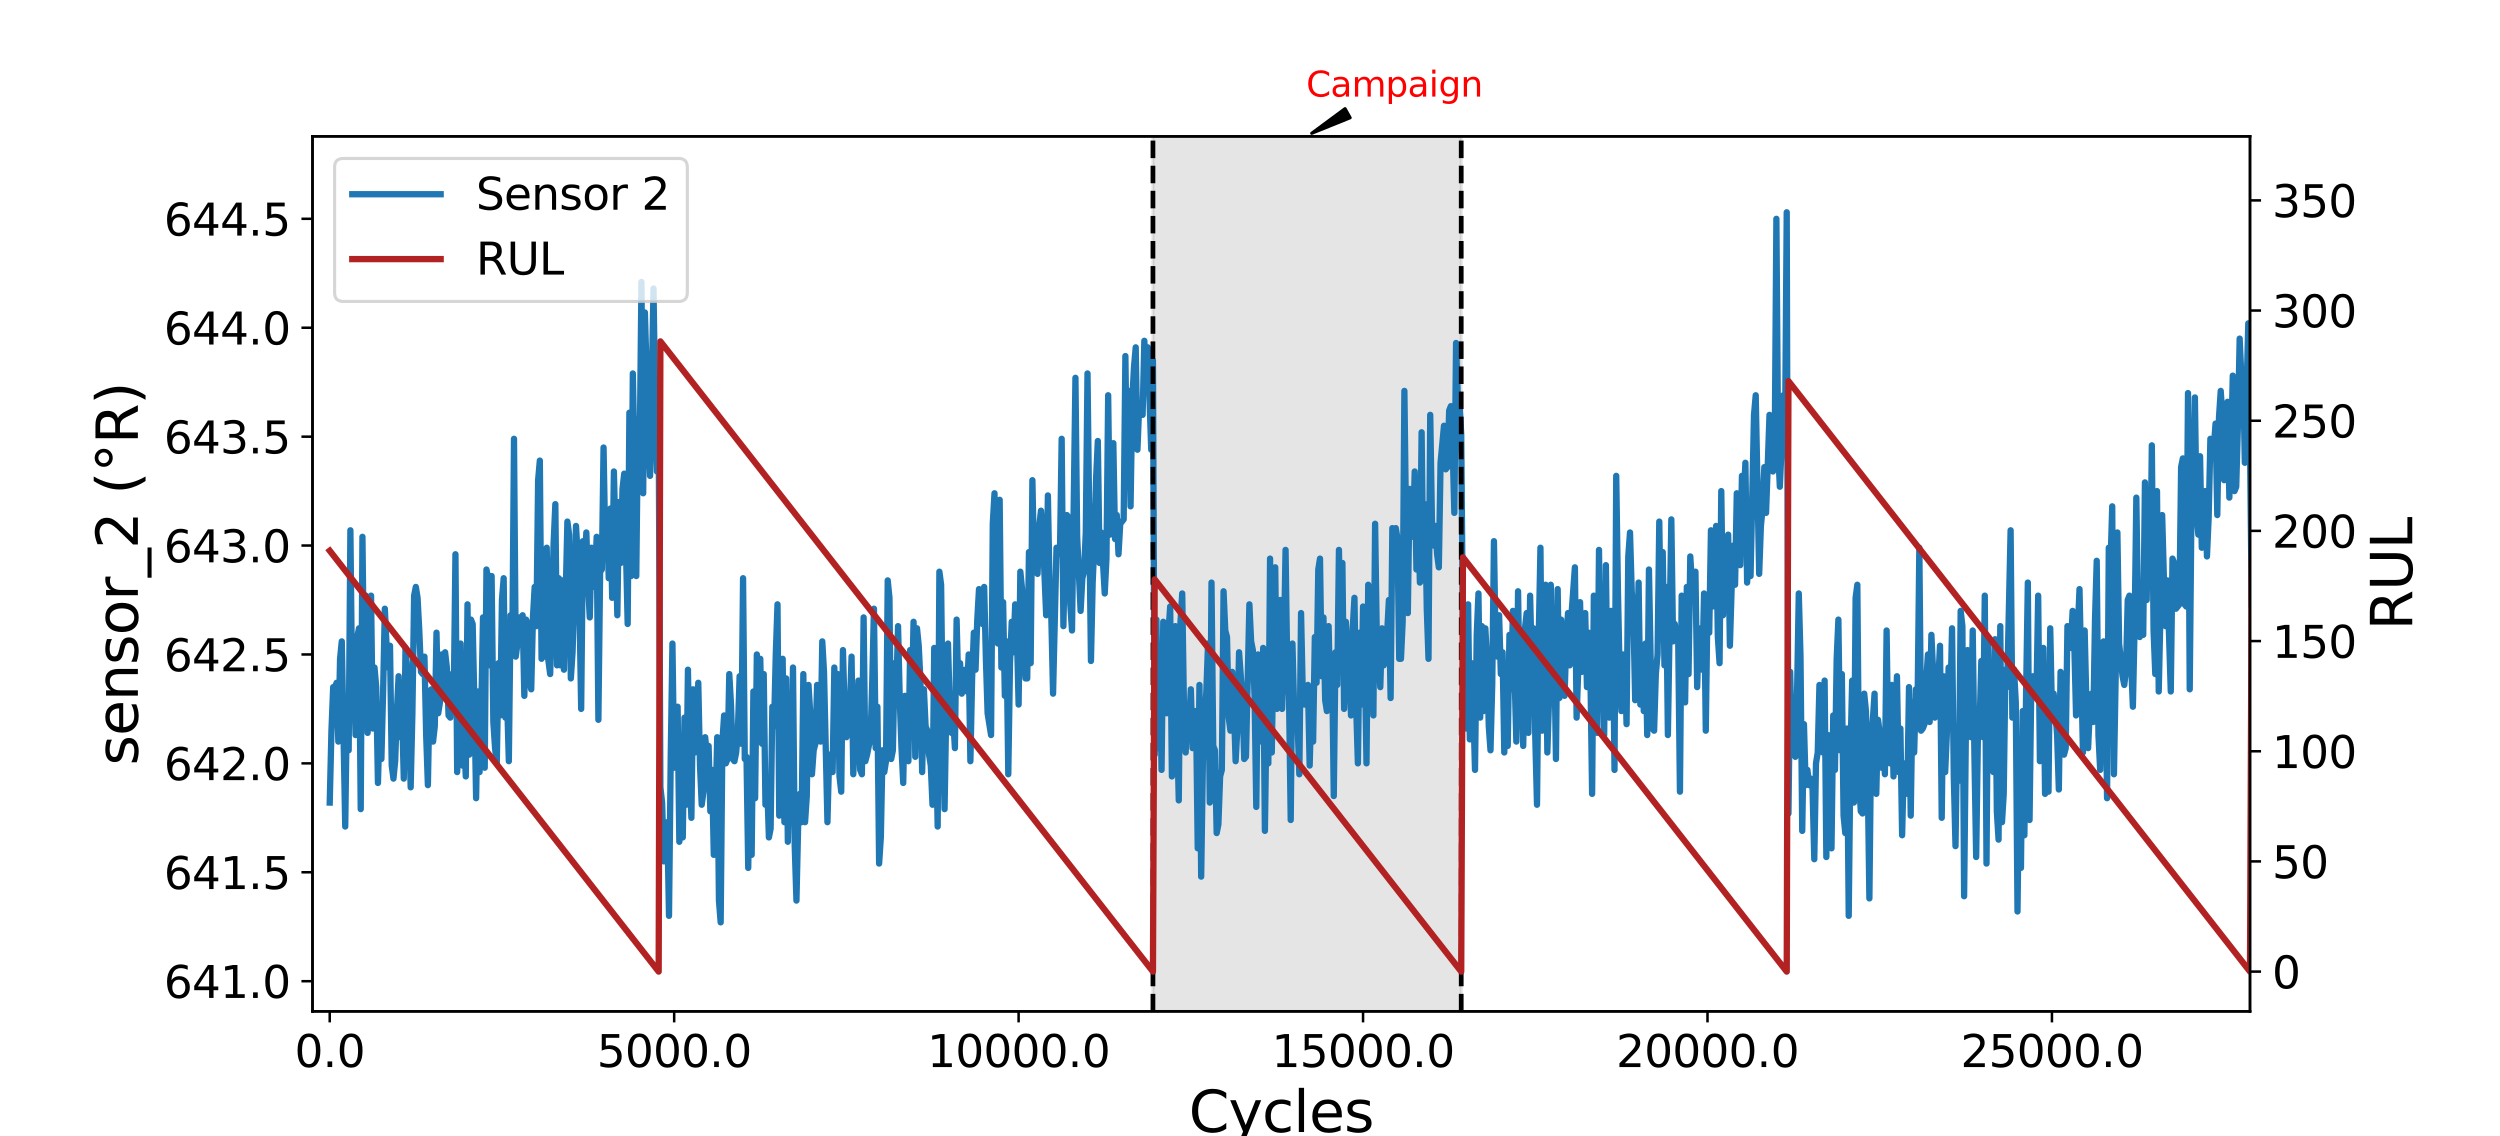 <?xml version="1.0" encoding="utf-8" standalone="no"?>
<!DOCTYPE svg PUBLIC "-//W3C//DTD SVG 1.1//EN"
  "http://www.w3.org/Graphics/SVG/1.1/DTD/svg11.dtd">
<svg xmlns:xlink="http://www.w3.org/1999/xlink" width="792pt" height="360pt" viewBox="0 0 792 360" xmlns="http://www.w3.org/2000/svg" version="1.1">
 <defs>
  <style type="text/css">*{stroke-linejoin: round; stroke-linecap: butt}</style>
 </defs>
 <g id="figure_1">
  <g id="patch_1">
   <path d="M 0 360 
L 792 360 
L 792 0 
L 0 0 
z
" style="fill: #ffffff"/>
  </g>
  <g id="axes_1">
   <g id="patch_2">
    <path d="M 99 320.4 
L 712.8 320.4 
L 712.8 43.2 
L 99 43.2 
z
" style="fill: #ffffff"/>
   </g>
   <g id="PolyCollection_1">
    <defs>
     <path id="mb3ab08ba6e" d="M 365.253 -316.8 
L 365.253 -39.6 
L 462.915 -39.6 
L 462.915 -316.8 
L 462.915 -316.8 
L 365.253 -316.8 
z
" style="stroke: #808080; stroke-opacity: 0.2"/>
    </defs>
    <g clip-path="url(#p26be60be98)">
     <use xlink:href="#mb3ab08ba6e" x="0" y="360" style="fill: #808080; fill-opacity: 0.2; stroke: #808080; stroke-opacity: 0.2"/>
    </g>
   </g>
   <g id="matplotlib.axis_1">
    <g id="xtick_1">
     <g id="line2d_1">
      <defs>
       <path id="m8f03397fd1" d="M 0 0 
L 0 3.5 
" style="stroke: #000000; stroke-width: 0.8"/>
      </defs>
      <g>
       <use xlink:href="#m8f03397fd1" x="104.456" y="320.4" style="stroke: #000000; stroke-width: 0.8"/>
      </g>
     </g>
     <g id="text_1">
      <!-- 0.0 -->
      <g transform="translate(93.324 338.038)scale(0.14 -0.14)">
       <defs>
        <path id="DejaVuSans-30" d="M 2034 4250 
Q 1547 4250 1301 3770 
Q 1056 3291 1056 2328 
Q 1056 1369 1301 889 
Q 1547 409 2034 409 
Q 2525 409 2770 889 
Q 3016 1369 3016 2328 
Q 3016 3291 2770 3770 
Q 2525 4250 2034 4250 
z
M 2034 4750 
Q 2819 4750 3233 4129 
Q 3647 3509 3647 2328 
Q 3647 1150 3233 529 
Q 2819 -91 2034 -91 
Q 1250 -91 836 529 
Q 422 1150 422 2328 
Q 422 3509 836 4129 
Q 1250 4750 2034 4750 
z
" transform="scale(0.016)"/>
        <path id="DejaVuSans-2e" d="M 684 794 
L 1344 794 
L 1344 0 
L 684 0 
L 684 794 
z
" transform="scale(0.016)"/>
       </defs>
       <use xlink:href="#DejaVuSans-30"/>
       <use xlink:href="#DejaVuSans-2e" x="63.623"/>
       <use xlink:href="#DejaVuSans-30" x="95.41"/>
      </g>
     </g>
    </g>
    <g id="xtick_2">
     <g id="line2d_2">
      <g>
       <use xlink:href="#m8f03397fd1" x="213.576" y="320.4" style="stroke: #000000; stroke-width: 0.8"/>
      </g>
     </g>
     <g id="text_2">
      <!-- 5000.0 -->
      <g transform="translate(189.083 338.038)scale(0.14 -0.14)">
       <defs>
        <path id="DejaVuSans-35" d="M 691 4666 
L 3169 4666 
L 3169 4134 
L 1269 4134 
L 1269 2991 
Q 1406 3038 1543 3061 
Q 1681 3084 1819 3084 
Q 2600 3084 3056 2656 
Q 3513 2228 3513 1497 
Q 3513 744 3044 326 
Q 2575 -91 1722 -91 
Q 1428 -91 1123 -41 
Q 819 9 494 109 
L 494 744 
Q 775 591 1075 516 
Q 1375 441 1709 441 
Q 2250 441 2565 725 
Q 2881 1009 2881 1497 
Q 2881 1984 2565 2268 
Q 2250 2553 1709 2553 
Q 1456 2553 1204 2497 
Q 953 2441 691 2322 
L 691 4666 
z
" transform="scale(0.016)"/>
       </defs>
       <use xlink:href="#DejaVuSans-35"/>
       <use xlink:href="#DejaVuSans-30" x="63.623"/>
       <use xlink:href="#DejaVuSans-30" x="127.246"/>
       <use xlink:href="#DejaVuSans-30" x="190.869"/>
       <use xlink:href="#DejaVuSans-2e" x="254.492"/>
       <use xlink:href="#DejaVuSans-30" x="286.279"/>
      </g>
     </g>
    </g>
    <g id="xtick_3">
     <g id="line2d_3">
      <g>
       <use xlink:href="#m8f03397fd1" x="322.696" y="320.4" style="stroke: #000000; stroke-width: 0.8"/>
      </g>
     </g>
     <g id="text_3">
      <!-- 10000.0 -->
      <g transform="translate(293.749 338.038)scale(0.14 -0.14)">
       <defs>
        <path id="DejaVuSans-31" d="M 794 531 
L 1825 531 
L 1825 4091 
L 703 3866 
L 703 4441 
L 1819 4666 
L 2450 4666 
L 2450 531 
L 3481 531 
L 3481 0 
L 794 0 
L 794 531 
z
" transform="scale(0.016)"/>
       </defs>
       <use xlink:href="#DejaVuSans-31"/>
       <use xlink:href="#DejaVuSans-30" x="63.623"/>
       <use xlink:href="#DejaVuSans-30" x="127.246"/>
       <use xlink:href="#DejaVuSans-30" x="190.869"/>
       <use xlink:href="#DejaVuSans-30" x="254.492"/>
       <use xlink:href="#DejaVuSans-2e" x="318.115"/>
       <use xlink:href="#DejaVuSans-30" x="349.902"/>
      </g>
     </g>
    </g>
    <g id="xtick_4">
     <g id="line2d_4">
      <g>
       <use xlink:href="#m8f03397fd1" x="431.816" y="320.4" style="stroke: #000000; stroke-width: 0.8"/>
      </g>
     </g>
     <g id="text_4">
      <!-- 15000.0 -->
      <g transform="translate(402.869 338.038)scale(0.14 -0.14)">
       <use xlink:href="#DejaVuSans-31"/>
       <use xlink:href="#DejaVuSans-35" x="63.623"/>
       <use xlink:href="#DejaVuSans-30" x="127.246"/>
       <use xlink:href="#DejaVuSans-30" x="190.869"/>
       <use xlink:href="#DejaVuSans-30" x="254.492"/>
       <use xlink:href="#DejaVuSans-2e" x="318.115"/>
       <use xlink:href="#DejaVuSans-30" x="349.902"/>
      </g>
     </g>
    </g>
    <g id="xtick_5">
     <g id="line2d_5">
      <g>
       <use xlink:href="#m8f03397fd1" x="540.936" y="320.4" style="stroke: #000000; stroke-width: 0.8"/>
      </g>
     </g>
     <g id="text_5">
      <!-- 20000.0 -->
      <g transform="translate(511.989 338.038)scale(0.14 -0.14)">
       <defs>
        <path id="DejaVuSans-32" d="M 1228 531 
L 3431 531 
L 3431 0 
L 469 0 
L 469 531 
Q 828 903 1448 1529 
Q 2069 2156 2228 2338 
Q 2531 2678 2651 2914 
Q 2772 3150 2772 3378 
Q 2772 3750 2511 3984 
Q 2250 4219 1831 4219 
Q 1534 4219 1204 4116 
Q 875 4013 500 3803 
L 500 4441 
Q 881 4594 1212 4672 
Q 1544 4750 1819 4750 
Q 2544 4750 2975 4387 
Q 3406 4025 3406 3419 
Q 3406 3131 3298 2873 
Q 3191 2616 2906 2266 
Q 2828 2175 2409 1742 
Q 1991 1309 1228 531 
z
" transform="scale(0.016)"/>
       </defs>
       <use xlink:href="#DejaVuSans-32"/>
       <use xlink:href="#DejaVuSans-30" x="63.623"/>
       <use xlink:href="#DejaVuSans-30" x="127.246"/>
       <use xlink:href="#DejaVuSans-30" x="190.869"/>
       <use xlink:href="#DejaVuSans-30" x="254.492"/>
       <use xlink:href="#DejaVuSans-2e" x="318.115"/>
       <use xlink:href="#DejaVuSans-30" x="349.902"/>
      </g>
     </g>
    </g>
    <g id="xtick_6">
     <g id="line2d_6">
      <g>
       <use xlink:href="#m8f03397fd1" x="650.056" y="320.4" style="stroke: #000000; stroke-width: 0.8"/>
      </g>
     </g>
     <g id="text_6">
      <!-- 25000.0 -->
      <g transform="translate(621.109 338.038)scale(0.14 -0.14)">
       <use xlink:href="#DejaVuSans-32"/>
       <use xlink:href="#DejaVuSans-35" x="63.623"/>
       <use xlink:href="#DejaVuSans-30" x="127.246"/>
       <use xlink:href="#DejaVuSans-30" x="190.869"/>
       <use xlink:href="#DejaVuSans-30" x="254.492"/>
       <use xlink:href="#DejaVuSans-2e" x="318.115"/>
       <use xlink:href="#DejaVuSans-30" x="349.902"/>
      </g>
     </g>
    </g>
    <g id="text_7">
     <!-- Cycles -->
     <g transform="translate(376.613 358.627)scale(0.18 -0.18)">
      <defs>
       <path id="DejaVuSans-43" d="M 4122 4306 
L 4122 3641 
Q 3803 3938 3442 4084 
Q 3081 4231 2675 4231 
Q 1875 4231 1450 3742 
Q 1025 3253 1025 2328 
Q 1025 1406 1450 917 
Q 1875 428 2675 428 
Q 3081 428 3442 575 
Q 3803 722 4122 1019 
L 4122 359 
Q 3791 134 3420 21 
Q 3050 -91 2638 -91 
Q 1578 -91 968 557 
Q 359 1206 359 2328 
Q 359 3453 968 4101 
Q 1578 4750 2638 4750 
Q 3056 4750 3426 4639 
Q 3797 4528 4122 4306 
z
" transform="scale(0.016)"/>
       <path id="DejaVuSans-79" d="M 2059 -325 
Q 1816 -950 1584 -1140 
Q 1353 -1331 966 -1331 
L 506 -1331 
L 506 -850 
L 844 -850 
Q 1081 -850 1212 -737 
Q 1344 -625 1503 -206 
L 1606 56 
L 191 3500 
L 800 3500 
L 1894 763 
L 2988 3500 
L 3597 3500 
L 2059 -325 
z
" transform="scale(0.016)"/>
       <path id="DejaVuSans-63" d="M 3122 3366 
L 3122 2828 
Q 2878 2963 2633 3030 
Q 2388 3097 2138 3097 
Q 1578 3097 1268 2742 
Q 959 2388 959 1747 
Q 959 1106 1268 751 
Q 1578 397 2138 397 
Q 2388 397 2633 464 
Q 2878 531 3122 666 
L 3122 134 
Q 2881 22 2623 -34 
Q 2366 -91 2075 -91 
Q 1284 -91 818 406 
Q 353 903 353 1747 
Q 353 2603 823 3093 
Q 1294 3584 2113 3584 
Q 2378 3584 2631 3529 
Q 2884 3475 3122 3366 
z
" transform="scale(0.016)"/>
       <path id="DejaVuSans-6c" d="M 603 4863 
L 1178 4863 
L 1178 0 
L 603 0 
L 603 4863 
z
" transform="scale(0.016)"/>
       <path id="DejaVuSans-65" d="M 3597 1894 
L 3597 1613 
L 953 1613 
Q 991 1019 1311 708 
Q 1631 397 2203 397 
Q 2534 397 2845 478 
Q 3156 559 3463 722 
L 3463 178 
Q 3153 47 2828 -22 
Q 2503 -91 2169 -91 
Q 1331 -91 842 396 
Q 353 884 353 1716 
Q 353 2575 817 3079 
Q 1281 3584 2069 3584 
Q 2775 3584 3186 3129 
Q 3597 2675 3597 1894 
z
M 3022 2063 
Q 3016 2534 2758 2815 
Q 2500 3097 2075 3097 
Q 1594 3097 1305 2825 
Q 1016 2553 972 2059 
L 3022 2063 
z
" transform="scale(0.016)"/>
       <path id="DejaVuSans-73" d="M 2834 3397 
L 2834 2853 
Q 2591 2978 2328 3040 
Q 2066 3103 1784 3103 
Q 1356 3103 1142 2972 
Q 928 2841 928 2578 
Q 928 2378 1081 2264 
Q 1234 2150 1697 2047 
L 1894 2003 
Q 2506 1872 2764 1633 
Q 3022 1394 3022 966 
Q 3022 478 2636 193 
Q 2250 -91 1575 -91 
Q 1294 -91 989 -36 
Q 684 19 347 128 
L 347 722 
Q 666 556 975 473 
Q 1284 391 1588 391 
Q 1994 391 2212 530 
Q 2431 669 2431 922 
Q 2431 1156 2273 1281 
Q 2116 1406 1581 1522 
L 1381 1569 
Q 847 1681 609 1914 
Q 372 2147 372 2553 
Q 372 3047 722 3315 
Q 1072 3584 1716 3584 
Q 2034 3584 2315 3537 
Q 2597 3491 2834 3397 
z
" transform="scale(0.016)"/>
      </defs>
      <use xlink:href="#DejaVuSans-43"/>
      <use xlink:href="#DejaVuSans-79" x="69.824"/>
      <use xlink:href="#DejaVuSans-63" x="129.004"/>
      <use xlink:href="#DejaVuSans-6c" x="183.984"/>
      <use xlink:href="#DejaVuSans-65" x="211.768"/>
      <use xlink:href="#DejaVuSans-73" x="273.291"/>
     </g>
    </g>
   </g>
   <g id="matplotlib.axis_2">
    <g id="ytick_1">
     <g id="line2d_7">
      <defs>
       <path id="m7acabee835" d="M 0 0 
L -3.5 0 
" style="stroke: #000000; stroke-width: 0.8"/>
      </defs>
      <g>
       <use xlink:href="#m7acabee835" x="99" y="310.836" style="stroke: #000000; stroke-width: 0.8"/>
      </g>
     </g>
     <g id="text_8">
      <!-- 641.0 -->
      <g transform="translate(51.921 316.155)scale(0.14 -0.14)">
       <defs>
        <path id="DejaVuSans-36" d="M 2113 2584 
Q 1688 2584 1439 2293 
Q 1191 2003 1191 1497 
Q 1191 994 1439 701 
Q 1688 409 2113 409 
Q 2538 409 2786 701 
Q 3034 994 3034 1497 
Q 3034 2003 2786 2293 
Q 2538 2584 2113 2584 
z
M 3366 4563 
L 3366 3988 
Q 3128 4100 2886 4159 
Q 2644 4219 2406 4219 
Q 1781 4219 1451 3797 
Q 1122 3375 1075 2522 
Q 1259 2794 1537 2939 
Q 1816 3084 2150 3084 
Q 2853 3084 3261 2657 
Q 3669 2231 3669 1497 
Q 3669 778 3244 343 
Q 2819 -91 2113 -91 
Q 1303 -91 875 529 
Q 447 1150 447 2328 
Q 447 3434 972 4092 
Q 1497 4750 2381 4750 
Q 2619 4750 2861 4703 
Q 3103 4656 3366 4563 
z
" transform="scale(0.016)"/>
        <path id="DejaVuSans-34" d="M 2419 4116 
L 825 1625 
L 2419 1625 
L 2419 4116 
z
M 2253 4666 
L 3047 4666 
L 3047 1625 
L 3713 1625 
L 3713 1100 
L 3047 1100 
L 3047 0 
L 2419 0 
L 2419 1100 
L 313 1100 
L 313 1709 
L 2253 4666 
z
" transform="scale(0.016)"/>
       </defs>
       <use xlink:href="#DejaVuSans-36"/>
       <use xlink:href="#DejaVuSans-34" x="63.623"/>
       <use xlink:href="#DejaVuSans-31" x="127.246"/>
       <use xlink:href="#DejaVuSans-2e" x="190.869"/>
       <use xlink:href="#DejaVuSans-30" x="222.656"/>
      </g>
     </g>
    </g>
    <g id="ytick_2">
     <g id="line2d_8">
      <g>
       <use xlink:href="#m7acabee835" x="99" y="276.335" style="stroke: #000000; stroke-width: 0.8"/>
      </g>
     </g>
     <g id="text_9">
      <!-- 641.5 -->
      <g transform="translate(51.921 281.653)scale(0.14 -0.14)">
       <use xlink:href="#DejaVuSans-36"/>
       <use xlink:href="#DejaVuSans-34" x="63.623"/>
       <use xlink:href="#DejaVuSans-31" x="127.246"/>
       <use xlink:href="#DejaVuSans-2e" x="190.869"/>
       <use xlink:href="#DejaVuSans-35" x="222.656"/>
      </g>
     </g>
    </g>
    <g id="ytick_3">
     <g id="line2d_9">
      <g>
       <use xlink:href="#m7acabee835" x="99" y="241.833" style="stroke: #000000; stroke-width: 0.8"/>
      </g>
     </g>
     <g id="text_10">
      <!-- 642.0 -->
      <g transform="translate(51.921 247.152)scale(0.14 -0.14)">
       <use xlink:href="#DejaVuSans-36"/>
       <use xlink:href="#DejaVuSans-34" x="63.623"/>
       <use xlink:href="#DejaVuSans-32" x="127.246"/>
       <use xlink:href="#DejaVuSans-2e" x="190.869"/>
       <use xlink:href="#DejaVuSans-30" x="222.656"/>
      </g>
     </g>
    </g>
    <g id="ytick_4">
     <g id="line2d_10">
      <g>
       <use xlink:href="#m7acabee835" x="99" y="207.331" style="stroke: #000000; stroke-width: 0.8"/>
      </g>
     </g>
     <g id="text_11">
      <!-- 642.5 -->
      <g transform="translate(51.921 212.65)scale(0.14 -0.14)">
       <use xlink:href="#DejaVuSans-36"/>
       <use xlink:href="#DejaVuSans-34" x="63.623"/>
       <use xlink:href="#DejaVuSans-32" x="127.246"/>
       <use xlink:href="#DejaVuSans-2e" x="190.869"/>
       <use xlink:href="#DejaVuSans-35" x="222.656"/>
      </g>
     </g>
    </g>
    <g id="ytick_5">
     <g id="line2d_11">
      <g>
       <use xlink:href="#m7acabee835" x="99" y="172.83" style="stroke: #000000; stroke-width: 0.8"/>
      </g>
     </g>
     <g id="text_12">
      <!-- 643.0 -->
      <g transform="translate(51.921 178.148)scale(0.14 -0.14)">
       <defs>
        <path id="DejaVuSans-33" d="M 2597 2516 
Q 3050 2419 3304 2112 
Q 3559 1806 3559 1356 
Q 3559 666 3084 287 
Q 2609 -91 1734 -91 
Q 1441 -91 1130 -33 
Q 819 25 488 141 
L 488 750 
Q 750 597 1062 519 
Q 1375 441 1716 441 
Q 2309 441 2620 675 
Q 2931 909 2931 1356 
Q 2931 1769 2642 2001 
Q 2353 2234 1838 2234 
L 1294 2234 
L 1294 2753 
L 1863 2753 
Q 2328 2753 2575 2939 
Q 2822 3125 2822 3475 
Q 2822 3834 2567 4026 
Q 2313 4219 1838 4219 
Q 1578 4219 1281 4162 
Q 984 4106 628 3988 
L 628 4550 
Q 988 4650 1302 4700 
Q 1616 4750 1894 4750 
Q 2613 4750 3031 4423 
Q 3450 4097 3450 3541 
Q 3450 3153 3228 2886 
Q 3006 2619 2597 2516 
z
" transform="scale(0.016)"/>
       </defs>
       <use xlink:href="#DejaVuSans-36"/>
       <use xlink:href="#DejaVuSans-34" x="63.623"/>
       <use xlink:href="#DejaVuSans-33" x="127.246"/>
       <use xlink:href="#DejaVuSans-2e" x="190.869"/>
       <use xlink:href="#DejaVuSans-30" x="222.656"/>
      </g>
     </g>
    </g>
    <g id="ytick_6">
     <g id="line2d_12">
      <g>
       <use xlink:href="#m7acabee835" x="99" y="138.328" style="stroke: #000000; stroke-width: 0.8"/>
      </g>
     </g>
     <g id="text_13">
      <!-- 643.5 -->
      <g transform="translate(51.921 143.647)scale(0.14 -0.14)">
       <use xlink:href="#DejaVuSans-36"/>
       <use xlink:href="#DejaVuSans-34" x="63.623"/>
       <use xlink:href="#DejaVuSans-33" x="127.246"/>
       <use xlink:href="#DejaVuSans-2e" x="190.869"/>
       <use xlink:href="#DejaVuSans-35" x="222.656"/>
      </g>
     </g>
    </g>
    <g id="ytick_7">
     <g id="line2d_13">
      <g>
       <use xlink:href="#m7acabee835" x="99" y="103.826" style="stroke: #000000; stroke-width: 0.8"/>
      </g>
     </g>
     <g id="text_14">
      <!-- 644.0 -->
      <g transform="translate(51.921 109.145)scale(0.14 -0.14)">
       <use xlink:href="#DejaVuSans-36"/>
       <use xlink:href="#DejaVuSans-34" x="63.623"/>
       <use xlink:href="#DejaVuSans-34" x="127.246"/>
       <use xlink:href="#DejaVuSans-2e" x="190.869"/>
       <use xlink:href="#DejaVuSans-30" x="222.656"/>
      </g>
     </g>
    </g>
    <g id="ytick_8">
     <g id="line2d_14">
      <g>
       <use xlink:href="#m7acabee835" x="99" y="69.325" style="stroke: #000000; stroke-width: 0.8"/>
      </g>
     </g>
     <g id="text_15">
      <!-- 644.5 -->
      <g transform="translate(51.921 74.644)scale(0.14 -0.14)">
       <use xlink:href="#DejaVuSans-36"/>
       <use xlink:href="#DejaVuSans-34" x="63.623"/>
       <use xlink:href="#DejaVuSans-34" x="127.246"/>
       <use xlink:href="#DejaVuSans-2e" x="190.869"/>
       <use xlink:href="#DejaVuSans-35" x="222.656"/>
      </g>
     </g>
    </g>
    <g id="text_16">
     <!-- sensor_2 (°R) -->
     <g transform="translate(43.677 242.488)rotate(-90)scale(0.18 -0.18)">
      <defs>
       <path id="DejaVuSans-6e" d="M 3513 2113 
L 3513 0 
L 2938 0 
L 2938 2094 
Q 2938 2591 2744 2837 
Q 2550 3084 2163 3084 
Q 1697 3084 1428 2787 
Q 1159 2491 1159 1978 
L 1159 0 
L 581 0 
L 581 3500 
L 1159 3500 
L 1159 2956 
Q 1366 3272 1645 3428 
Q 1925 3584 2291 3584 
Q 2894 3584 3203 3211 
Q 3513 2838 3513 2113 
z
" transform="scale(0.016)"/>
       <path id="DejaVuSans-6f" d="M 1959 3097 
Q 1497 3097 1228 2736 
Q 959 2375 959 1747 
Q 959 1119 1226 758 
Q 1494 397 1959 397 
Q 2419 397 2687 759 
Q 2956 1122 2956 1747 
Q 2956 2369 2687 2733 
Q 2419 3097 1959 3097 
z
M 1959 3584 
Q 2709 3584 3137 3096 
Q 3566 2609 3566 1747 
Q 3566 888 3137 398 
Q 2709 -91 1959 -91 
Q 1206 -91 779 398 
Q 353 888 353 1747 
Q 353 2609 779 3096 
Q 1206 3584 1959 3584 
z
" transform="scale(0.016)"/>
       <path id="DejaVuSans-72" d="M 2631 2963 
Q 2534 3019 2420 3045 
Q 2306 3072 2169 3072 
Q 1681 3072 1420 2755 
Q 1159 2438 1159 1844 
L 1159 0 
L 581 0 
L 581 3500 
L 1159 3500 
L 1159 2956 
Q 1341 3275 1631 3429 
Q 1922 3584 2338 3584 
Q 2397 3584 2469 3576 
Q 2541 3569 2628 3553 
L 2631 2963 
z
" transform="scale(0.016)"/>
       <path id="DejaVuSans-5f" d="M 3263 -1063 
L 3263 -1509 
L -63 -1509 
L -63 -1063 
L 3263 -1063 
z
" transform="scale(0.016)"/>
       <path id="DejaVuSans-20" transform="scale(0.016)"/>
       <path id="DejaVuSans-28" d="M 1984 4856 
Q 1566 4138 1362 3434 
Q 1159 2731 1159 2009 
Q 1159 1288 1364 580 
Q 1569 -128 1984 -844 
L 1484 -844 
Q 1016 -109 783 600 
Q 550 1309 550 2009 
Q 550 2706 781 3412 
Q 1013 4119 1484 4856 
L 1984 4856 
z
" transform="scale(0.016)"/>
       <path id="DejaVuSans-b0" d="M 1600 4347 
Q 1350 4347 1178 4173 
Q 1006 4000 1006 3750 
Q 1006 3503 1178 3333 
Q 1350 3163 1600 3163 
Q 1850 3163 2022 3333 
Q 2194 3503 2194 3750 
Q 2194 3997 2020 4172 
Q 1847 4347 1600 4347 
z
M 1600 4750 
Q 1800 4750 1984 4673 
Q 2169 4597 2303 4453 
Q 2447 4313 2519 4134 
Q 2591 3956 2591 3750 
Q 2591 3338 2302 3052 
Q 2013 2766 1594 2766 
Q 1172 2766 890 3047 
Q 609 3328 609 3750 
Q 609 4169 896 4459 
Q 1184 4750 1600 4750 
z
" transform="scale(0.016)"/>
       <path id="DejaVuSans-52" d="M 2841 2188 
Q 3044 2119 3236 1894 
Q 3428 1669 3622 1275 
L 4263 0 
L 3584 0 
L 2988 1197 
Q 2756 1666 2539 1819 
Q 2322 1972 1947 1972 
L 1259 1972 
L 1259 0 
L 628 0 
L 628 4666 
L 2053 4666 
Q 2853 4666 3247 4331 
Q 3641 3997 3641 3322 
Q 3641 2881 3436 2590 
Q 3231 2300 2841 2188 
z
M 1259 4147 
L 1259 2491 
L 2053 2491 
Q 2509 2491 2742 2702 
Q 2975 2913 2975 3322 
Q 2975 3731 2742 3939 
Q 2509 4147 2053 4147 
L 1259 4147 
z
" transform="scale(0.016)"/>
       <path id="DejaVuSans-29" d="M 513 4856 
L 1013 4856 
Q 1481 4119 1714 3412 
Q 1947 2706 1947 2009 
Q 1947 1309 1714 600 
Q 1481 -109 1013 -844 
L 513 -844 
Q 928 -128 1133 580 
Q 1338 1288 1338 2009 
Q 1338 2731 1133 3434 
Q 928 4138 513 4856 
z
" transform="scale(0.016)"/>
      </defs>
      <use xlink:href="#DejaVuSans-73"/>
      <use xlink:href="#DejaVuSans-65" x="52.1"/>
      <use xlink:href="#DejaVuSans-6e" x="113.623"/>
      <use xlink:href="#DejaVuSans-73" x="177.002"/>
      <use xlink:href="#DejaVuSans-6f" x="229.102"/>
      <use xlink:href="#DejaVuSans-72" x="290.283"/>
      <use xlink:href="#DejaVuSans-5f" x="331.396"/>
      <use xlink:href="#DejaVuSans-32" x="381.396"/>
      <use xlink:href="#DejaVuSans-20" x="445.02"/>
      <use xlink:href="#DejaVuSans-28" x="476.807"/>
      <use xlink:href="#DejaVuSans-b0" x="515.82"/>
      <use xlink:href="#DejaVuSans-52" x="565.82"/>
      <use xlink:href="#DejaVuSans-29" x="635.303"/>
     </g>
    </g>
   </g>
   <g id="line2d_15">
    <path d="M 104.456 254.253 
L 105.002 231.482 
L 105.547 217.682 
L 106.093 217.682 
L 106.638 216.302 
L 107.184 234.933 
L 107.73 208.711 
L 108.275 203.191 
L 109.366 261.844 
L 109.912 222.512 
L 110.458 237.693 
L 111.003 167.999 
L 111.549 217.682 
L 112.094 212.161 
L 112.64 232.862 
L 113.186 201.811 
L 113.731 199.051 
L 114.277 256.324 
L 114.822 170.069 
L 115.368 216.302 
L 115.914 188.7 
L 116.459 232.172 
L 117.005 215.612 
L 117.55 188.7 
L 118.096 230.792 
L 118.642 211.471 
L 119.187 217.682 
L 119.733 248.043 
L 120.278 228.032 
L 120.824 240.453 
L 121.37 219.062 
L 121.915 192.841 
L 122.461 204.571 
L 123.006 211.471 
L 123.552 204.571 
L 124.098 242.523 
L 124.643 246.663 
L 125.189 241.143 
L 125.734 225.272 
L 126.28 214.232 
L 126.826 233.552 
L 127.371 225.272 
L 127.917 246.663 
L 128.462 205.261 
L 129.008 212.161 
L 129.554 227.342 
L 130.099 249.423 
L 130.645 225.962 
L 131.19 188.7 
L 131.736 185.94 
L 132.282 189.39 
L 132.827 199.741 
L 133.373 212.851 
L 133.918 213.542 
L 134.464 208.021 
L 135.01 232.862 
L 135.555 248.733 
L 136.101 219.062 
L 136.646 218.372 
L 137.192 234.933 
L 137.738 230.102 
L 138.283 200.431 
L 138.829 225.962 
L 139.374 222.512 
L 139.92 207.331 
L 140.466 219.062 
L 141.011 206.641 
L 141.557 211.471 
L 142.102 226.652 
L 142.648 227.342 
L 143.194 213.542 
L 143.739 221.822 
L 144.285 175.59 
L 144.83 244.593 
L 145.376 227.342 
L 145.922 203.881 
L 146.467 242.523 
L 147.013 233.552 
L 147.558 245.973 
L 148.104 191.46 
L 148.65 239.073 
L 149.195 196.291 
L 149.741 197.671 
L 150.286 222.512 
L 150.832 252.873 
L 151.378 219.062 
L 151.923 244.593 
L 152.469 225.272 
L 153.014 195.601 
L 153.56 243.213 
L 154.106 180.42 
L 154.651 183.18 
L 155.197 210.781 
L 155.742 182.49 
L 156.288 228.722 
L 156.834 237.003 
L 157.379 241.833 
L 157.925 210.091 
L 158.47 226.652 
L 159.016 190.08 
L 159.562 183.18 
L 160.107 227.342 
L 160.653 221.822 
L 161.198 241.143 
L 161.744 194.911 
L 162.29 205.261 
L 162.835 139.018 
L 163.381 208.021 
L 163.926 203.881 
L 164.472 195.601 
L 165.018 196.291 
L 165.563 194.911 
L 166.109 220.442 
L 166.654 196.291 
L 167.2 197.671 
L 167.746 215.612 
L 168.291 218.372 
L 168.837 195.601 
L 169.382 185.94 
L 169.928 198.361 
L 170.474 152.129 
L 171.019 145.918 
L 171.565 208.711 
L 172.11 175.59 
L 172.656 208.021 
L 173.202 173.52 
L 173.747 209.401 
L 174.293 213.542 
L 175.384 172.14 
L 175.93 159.719 
L 176.475 210.781 
L 177.021 183.18 
L 177.566 210.781 
L 178.112 183.87 
L 178.658 212.161 
L 179.749 165.239 
L 180.294 169.379 
L 180.84 214.922 
L 181.386 206.641 
L 181.931 188.7 
L 182.477 166.619 
L 183.022 176.28 
L 183.568 192.15 
L 184.114 224.582 
L 184.659 171.45 
L 185.205 179.73 
L 185.75 168.689 
L 186.296 185.25 
L 186.842 195.601 
L 187.387 173.52 
L 187.933 185.94 
L 188.478 184.56 
L 189.024 170.069 
L 189.57 228.032 
L 190.115 181.11 
L 190.661 180.42 
L 191.206 141.778 
L 191.752 172.83 
L 192.298 162.479 
L 192.843 183.18 
L 193.389 161.099 
L 193.934 189.39 
L 194.48 149.368 
L 195.571 194.911 
L 196.117 159.029 
L 196.662 178.35 
L 197.208 154.889 
L 197.754 150.058 
L 198.845 197.671 
L 199.39 130.738 
L 199.936 182.49 
L 200.482 118.317 
L 201.027 146.608 
L 201.573 182.49 
L 202.118 132.808 
L 202.664 142.468 
L 203.21 89.336 
L 203.755 156.269 
L 204.301 98.996 
L 205.392 137.638 
L 205.938 150.749 
L 207.029 91.406 
L 207.574 128.667 
L 208.12 149.368 
L 208.666 135.568 
L 209.211 249.423 
L 209.757 254.253 
L 210.302 272.884 
L 210.848 263.914 
L 211.394 260.464 
L 211.939 290.135 
L 212.485 239.763 
L 213.03 203.881 
L 213.576 243.213 
L 214.122 242.523 
L 214.667 223.892 
L 215.213 266.674 
L 215.758 257.014 
L 216.304 265.294 
L 216.85 227.342 
L 217.395 254.943 
L 217.941 212.161 
L 218.486 245.283 
L 219.032 259.084 
L 219.578 218.372 
L 220.123 238.383 
L 220.669 230.792 
L 221.214 216.302 
L 221.76 242.523 
L 222.306 254.943 
L 222.851 250.803 
L 223.397 233.552 
L 223.942 239.073 
L 224.488 236.313 
L 225.034 257.014 
L 225.579 243.903 
L 226.125 270.814 
L 226.67 256.324 
L 227.216 233.552 
L 227.762 285.305 
L 228.307 292.205 
L 228.853 234.933 
L 229.398 226.652 
L 229.944 241.833 
L 230.49 240.453 
L 231.035 213.542 
L 231.581 223.202 
L 232.126 240.453 
L 232.672 241.143 
L 233.218 238.383 
L 233.763 231.482 
L 234.309 214.232 
L 234.854 235.623 
L 235.4 183.18 
L 235.946 240.453 
L 236.491 239.763 
L 237.037 274.954 
L 237.582 241.833 
L 238.128 270.814 
L 238.674 219.062 
L 239.219 252.873 
L 239.765 207.331 
L 240.31 221.132 
L 240.856 208.711 
L 241.402 235.623 
L 241.947 213.542 
L 242.493 254.943 
L 243.038 248.043 
L 243.584 265.294 
L 244.13 262.534 
L 244.675 223.892 
L 245.221 230.102 
L 245.766 207.331 
L 246.312 191.46 
L 246.858 258.394 
L 247.403 214.922 
L 247.949 208.711 
L 248.494 260.464 
L 249.04 214.922 
L 249.586 266.674 
L 250.131 241.143 
L 250.677 243.903 
L 251.222 211.471 
L 251.768 268.054 
L 252.314 285.305 
L 252.859 261.154 
L 253.405 251.493 
L 253.95 260.464 
L 254.496 213.542 
L 255.042 260.464 
L 255.587 252.183 
L 256.133 216.992 
L 256.678 225.962 
L 257.224 245.283 
L 257.77 237.693 
L 258.315 235.623 
L 258.861 216.992 
L 259.406 227.342 
L 259.952 234.933 
L 260.498 203.191 
L 261.043 212.851 
L 262.134 260.464 
L 262.68 239.073 
L 263.226 239.073 
L 263.771 244.593 
L 264.317 211.471 
L 264.862 238.383 
L 265.408 213.542 
L 265.954 245.973 
L 266.499 250.803 
L 267.045 205.951 
L 267.59 225.272 
L 268.136 233.552 
L 268.682 221.822 
L 269.227 225.272 
L 269.773 208.021 
L 270.318 245.283 
L 270.864 232.862 
L 271.41 230.792 
L 271.955 215.612 
L 272.501 243.903 
L 273.046 245.283 
L 273.592 195.601 
L 274.138 241.143 
L 274.683 239.073 
L 275.229 236.313 
L 275.774 234.242 
L 276.32 216.302 
L 276.866 192.841 
L 277.411 237.003 
L 277.957 223.892 
L 278.502 273.574 
L 279.048 265.294 
L 279.594 237.693 
L 280.139 244.593 
L 280.685 241.143 
L 281.23 183.87 
L 281.776 189.39 
L 282.322 240.453 
L 282.867 237.693 
L 283.413 210.091 
L 283.958 218.372 
L 284.504 198.361 
L 285.05 221.822 
L 285.595 237.003 
L 286.141 248.043 
L 286.686 220.442 
L 287.232 240.453 
L 287.778 241.143 
L 288.323 205.951 
L 288.869 223.202 
L 289.414 196.981 
L 289.96 239.763 
L 290.506 199.051 
L 291.051 204.571 
L 291.597 215.612 
L 292.142 244.593 
L 292.688 218.372 
L 293.234 230.102 
L 293.779 231.482 
L 294.325 239.073 
L 294.87 242.523 
L 295.416 254.943 
L 295.962 205.261 
L 297.053 261.844 
L 297.598 181.11 
L 298.144 185.25 
L 298.69 230.102 
L 299.235 256.324 
L 299.781 224.582 
L 300.326 203.881 
L 300.872 223.892 
L 301.418 232.172 
L 301.963 227.342 
L 302.509 237.003 
L 303.054 196.291 
L 303.6 218.372 
L 304.146 210.091 
L 304.691 219.752 
L 305.237 217.682 
L 305.782 212.161 
L 306.328 219.062 
L 306.874 207.331 
L 307.419 241.143 
L 307.965 214.922 
L 308.51 200.431 
L 309.056 212.161 
L 309.602 196.291 
L 310.147 186.63 
L 310.693 194.221 
L 311.238 197.671 
L 311.784 185.94 
L 312.33 208.711 
L 312.875 225.962 
L 313.966 232.862 
L 314.512 165.929 
L 315.058 156.269 
L 315.603 197.671 
L 316.149 203.881 
L 316.694 158.339 
L 317.24 211.471 
L 317.786 190.77 
L 318.331 220.442 
L 318.877 203.191 
L 319.422 245.283 
L 319.968 210.091 
L 320.514 196.981 
L 321.059 206.641 
L 321.605 191.46 
L 322.15 200.431 
L 322.696 223.202 
L 323.242 181.11 
L 323.787 186.63 
L 324.333 204.571 
L 324.878 214.922 
L 325.424 214.922 
L 325.97 174.9 
L 326.515 210.091 
L 327.061 152.129 
L 327.606 179.04 
L 328.152 181.11 
L 328.698 181.8 
L 329.243 166.619 
L 329.789 161.789 
L 330.334 168.689 
L 331.426 194.911 
L 331.971 156.959 
L 332.517 186.63 
L 333.062 195.601 
L 333.608 219.752 
L 334.699 173.52 
L 335.245 174.21 
L 335.79 175.59 
L 336.336 139.018 
L 336.882 198.361 
L 337.427 172.14 
L 337.973 163.169 
L 338.518 163.859 
L 339.064 191.46 
L 339.61 199.741 
L 340.701 119.697 
L 341.246 170.069 
L 342.338 193.531 
L 342.883 183.18 
L 343.429 181.11 
L 343.974 168.689 
L 344.52 118.317 
L 345.611 209.401 
L 346.157 184.56 
L 346.702 172.14 
L 347.248 151.439 
L 347.794 139.708 
L 348.339 178.35 
L 348.885 168.689 
L 349.976 188.01 
L 350.522 176.97 
L 351.067 125.217 
L 351.613 169.379 
L 352.158 161.789 
L 352.704 140.398 
L 353.25 170.759 
L 353.795 163.169 
L 354.341 175.59 
L 354.886 165.929 
L 355.978 164.549 
L 356.523 112.797 
L 357.069 154.199 
L 357.614 123.837 
L 358.16 160.409 
L 358.706 126.597 
L 359.251 116.247 
L 359.797 110.037 
L 360.342 142.468 
L 360.888 128.667 
L 361.434 129.358 
L 361.979 131.428 
L 362.525 107.966 
L 363.07 119.007 
L 363.616 110.037 
L 364.707 142.468 
L 365.253 114.177 
L 365.798 239.073 
L 366.344 196.291 
L 366.89 237.003 
L 367.435 207.331 
L 367.981 243.903 
L 368.526 196.981 
L 369.072 199.051 
L 369.618 225.962 
L 370.163 200.431 
L 370.709 192.15 
L 371.254 245.973 
L 371.8 199.741 
L 372.346 198.361 
L 372.891 230.792 
L 373.437 253.563 
L 373.982 196.981 
L 374.528 188.01 
L 375.074 223.892 
L 375.619 238.383 
L 376.165 224.582 
L 376.71 229.412 
L 377.256 218.372 
L 377.802 237.003 
L 378.347 225.272 
L 378.893 225.272 
L 379.438 268.744 
L 379.984 216.992 
L 380.53 277.715 
L 381.075 241.143 
L 381.621 227.342 
L 382.166 219.062 
L 382.712 203.881 
L 383.258 254.253 
L 383.803 184.56 
L 384.349 236.313 
L 384.894 237.693 
L 385.44 263.914 
L 385.986 261.154 
L 386.531 245.973 
L 387.077 243.903 
L 387.622 187.32 
L 388.168 199.741 
L 388.714 201.811 
L 389.259 227.342 
L 389.805 231.482 
L 390.35 212.851 
L 390.896 223.892 
L 391.442 241.143 
L 391.987 230.792 
L 392.533 206.641 
L 393.624 221.822 
L 394.17 240.453 
L 394.715 239.763 
L 395.806 191.46 
L 396.352 203.191 
L 396.898 205.951 
L 397.443 220.442 
L 397.989 255.634 
L 398.534 207.331 
L 399.08 229.412 
L 399.626 234.933 
L 400.171 205.261 
L 400.717 263.224 
L 401.262 224.582 
L 401.808 241.833 
L 402.354 176.97 
L 402.899 238.383 
L 403.445 204.571 
L 403.99 179.73 
L 404.536 224.582 
L 405.082 212.851 
L 405.627 190.08 
L 406.173 224.582 
L 406.718 205.951 
L 407.264 174.21 
L 407.81 212.161 
L 408.355 220.442 
L 408.901 259.774 
L 409.446 203.881 
L 409.992 225.272 
L 410.538 223.202 
L 411.083 229.412 
L 411.629 245.283 
L 412.174 194.221 
L 412.72 219.752 
L 413.266 223.202 
L 413.811 219.062 
L 414.357 216.992 
L 414.902 242.523 
L 415.448 221.822 
L 415.994 234.933 
L 416.539 201.811 
L 417.085 216.302 
L 417.63 180.42 
L 418.176 176.97 
L 418.722 214.232 
L 419.267 195.601 
L 419.813 221.822 
L 420.358 225.272 
L 420.904 198.361 
L 421.45 222.512 
L 421.995 210.091 
L 422.541 252.183 
L 423.086 206.641 
L 423.632 216.992 
L 424.178 174.21 
L 424.723 208.711 
L 425.269 178.35 
L 425.814 224.582 
L 426.36 196.981 
L 426.906 207.331 
L 427.451 210.091 
L 427.997 226.652 
L 428.542 199.051 
L 429.088 189.39 
L 429.634 223.892 
L 430.179 241.833 
L 430.725 200.431 
L 431.27 223.202 
L 431.816 192.15 
L 432.362 208.021 
L 432.907 241.833 
L 433.453 185.25 
L 433.998 189.39 
L 434.544 195.601 
L 435.09 226.652 
L 435.635 165.929 
L 436.181 202.501 
L 436.726 207.331 
L 437.272 217.682 
L 437.818 199.051 
L 438.363 210.781 
L 439.454 200.431 
L 440 190.08 
L 440.546 221.132 
L 441.091 167.309 
L 441.637 181.8 
L 442.182 167.309 
L 442.728 170.759 
L 443.274 208.711 
L 443.819 208.711 
L 444.365 196.981 
L 444.91 123.837 
L 445.456 167.999 
L 446.002 194.221 
L 446.547 154.889 
L 447.093 167.309 
L 447.638 170.069 
L 448.184 149.368 
L 448.73 180.42 
L 449.275 162.479 
L 449.821 184.56 
L 450.366 136.948 
L 450.912 183.87 
L 451.458 159.719 
L 452.003 192.841 
L 452.549 208.711 
L 453.094 131.428 
L 453.64 165.239 
L 454.186 172.83 
L 454.731 166.619 
L 455.277 175.59 
L 455.822 179.73 
L 456.368 146.608 
L 457.459 134.878 
L 458.005 148.678 
L 458.55 147.988 
L 459.096 130.048 
L 459.642 128.667 
L 460.187 141.088 
L 460.733 162.479 
L 461.278 108.657 
L 461.824 125.907 
L 462.37 127.287 
L 462.915 137.638 
L 463.461 200.431 
L 464.006 210.781 
L 464.552 230.792 
L 465.098 191.46 
L 465.643 234.242 
L 466.189 210.091 
L 466.734 223.892 
L 467.28 243.903 
L 467.826 201.121 
L 468.371 188.01 
L 468.917 227.342 
L 469.462 198.361 
L 470.008 225.272 
L 470.554 199.051 
L 471.099 209.401 
L 471.645 230.102 
L 472.19 237.693 
L 472.736 216.992 
L 473.282 171.45 
L 473.827 205.261 
L 474.373 208.021 
L 474.918 194.911 
L 475.464 213.542 
L 476.01 206.641 
L 476.555 238.383 
L 477.101 217.682 
L 477.646 236.313 
L 478.192 201.121 
L 478.738 218.372 
L 479.283 193.531 
L 480.374 234.933 
L 480.92 187.32 
L 481.466 221.822 
L 482.011 212.851 
L 482.557 236.313 
L 483.102 199.051 
L 483.648 194.221 
L 484.194 232.172 
L 484.739 188.7 
L 485.285 211.471 
L 485.83 199.051 
L 486.376 233.552 
L 486.922 254.943 
L 487.467 201.811 
L 488.013 173.52 
L 488.558 231.482 
L 489.104 219.062 
L 489.65 185.25 
L 490.195 238.383 
L 490.741 221.132 
L 491.286 185.25 
L 491.832 213.542 
L 492.378 204.571 
L 492.923 240.453 
L 493.469 186.63 
L 494.014 221.132 
L 494.56 196.291 
L 495.106 219.752 
L 495.651 220.442 
L 496.197 203.191 
L 496.742 194.221 
L 497.288 210.781 
L 497.834 194.911 
L 498.925 179.73 
L 499.47 227.342 
L 500.016 211.471 
L 500.562 190.77 
L 501.107 212.851 
L 501.653 198.361 
L 502.198 194.221 
L 502.744 217.682 
L 503.29 200.431 
L 503.835 212.851 
L 504.381 251.493 
L 504.926 188.7 
L 505.472 196.291 
L 506.018 232.172 
L 506.563 174.21 
L 507.109 223.892 
L 507.654 196.291 
L 508.2 232.862 
L 508.746 179.04 
L 509.291 221.822 
L 509.837 227.342 
L 510.382 193.531 
L 510.928 194.911 
L 511.474 243.903 
L 512.019 150.749 
L 512.565 187.32 
L 513.11 213.542 
L 513.656 225.272 
L 514.202 207.331 
L 514.747 208.711 
L 515.293 229.412 
L 515.838 176.28 
L 516.384 168.689 
L 516.93 187.32 
L 517.475 195.601 
L 518.021 221.822 
L 518.566 207.331 
L 519.112 184.56 
L 519.658 223.202 
L 520.203 208.711 
L 520.749 225.272 
L 521.294 203.881 
L 521.84 232.862 
L 522.386 180.42 
L 522.931 209.401 
L 523.477 230.792 
L 524.022 231.482 
L 524.568 213.542 
L 525.114 207.331 
L 525.659 165.239 
L 526.205 202.501 
L 526.75 174.9 
L 527.296 210.781 
L 527.842 185.94 
L 528.387 232.862 
L 529.478 164.549 
L 530.024 203.191 
L 530.57 197.671 
L 531.115 201.121 
L 531.661 203.191 
L 532.206 250.803 
L 532.752 188.7 
L 533.298 221.132 
L 533.843 222.512 
L 534.389 185.94 
L 534.934 213.542 
L 535.48 176.28 
L 536.026 185.25 
L 536.571 186.63 
L 537.117 181.11 
L 537.662 217.682 
L 538.208 199.051 
L 538.754 206.641 
L 539.299 212.161 
L 539.845 188.01 
L 540.39 231.482 
L 540.936 190.77 
L 541.482 200.431 
L 542.027 167.999 
L 542.573 192.15 
L 543.118 185.25 
L 543.664 166.619 
L 544.21 201.811 
L 544.755 210.091 
L 545.301 155.579 
L 545.846 194.911 
L 546.392 171.45 
L 546.938 181.8 
L 547.483 169.379 
L 548.029 204.571 
L 548.574 186.63 
L 549.12 172.83 
L 549.666 185.25 
L 550.211 156.269 
L 550.757 171.45 
L 551.302 179.04 
L 551.848 150.749 
L 552.394 159.029 
L 552.939 146.608 
L 553.485 184.56 
L 554.03 174.9 
L 554.576 182.49 
L 555.667 131.428 
L 556.213 125.217 
L 557.304 181.8 
L 557.85 166.619 
L 558.395 161.099 
L 558.941 147.988 
L 559.486 162.479 
L 560.578 131.428 
L 561.123 132.808 
L 561.669 149.368 
L 562.214 143.848 
L 562.76 69.325 
L 563.306 142.468 
L 563.851 154.199 
L 564.397 141.778 
L 564.942 125.217 
L 565.488 139.708 
L 566.034 67.255 
L 566.579 257.704 
L 567.125 212.851 
L 567.67 237.003 
L 568.216 236.313 
L 568.762 239.763 
L 569.307 219.752 
L 569.853 188.01 
L 570.398 208.021 
L 570.944 263.224 
L 571.49 229.412 
L 572.035 248.733 
L 572.581 243.903 
L 573.126 248.733 
L 573.672 246.663 
L 574.218 250.113 
L 574.763 272.194 
L 575.309 241.833 
L 575.854 238.383 
L 576.4 216.992 
L 576.946 223.202 
L 577.491 238.383 
L 578.037 215.612 
L 578.582 271.504 
L 579.128 232.862 
L 579.674 238.383 
L 580.219 268.744 
L 580.765 226.652 
L 581.31 243.903 
L 581.856 208.711 
L 582.402 196.291 
L 582.947 237.693 
L 583.493 213.542 
L 584.038 258.394 
L 584.584 263.914 
L 585.13 230.792 
L 585.675 290.135 
L 586.221 239.073 
L 586.766 215.612 
L 587.312 254.253 
L 587.858 189.39 
L 588.403 185.25 
L 588.949 247.353 
L 589.494 257.014 
L 590.04 257.704 
L 590.586 219.752 
L 591.131 225.272 
L 591.677 245.283 
L 592.222 284.615 
L 592.768 234.242 
L 593.314 228.032 
L 593.859 219.752 
L 594.405 251.493 
L 594.95 228.032 
L 595.496 232.172 
L 596.042 243.213 
L 596.587 233.552 
L 597.133 245.283 
L 597.678 199.741 
L 598.224 238.383 
L 598.77 241.833 
L 599.315 216.992 
L 599.861 245.973 
L 600.952 214.232 
L 601.498 244.593 
L 602.043 230.792 
L 602.589 264.604 
L 603.134 241.833 
L 603.68 248.733 
L 604.226 251.493 
L 604.771 217.682 
L 605.317 258.394 
L 605.862 222.512 
L 606.408 238.383 
L 606.954 218.372 
L 607.499 221.822 
L 608.045 173.52 
L 608.59 231.482 
L 609.136 230.792 
L 609.682 229.412 
L 610.227 215.612 
L 610.773 207.331 
L 611.318 228.722 
L 611.864 201.121 
L 612.41 212.851 
L 612.955 227.342 
L 613.501 214.922 
L 614.046 215.612 
L 614.592 204.571 
L 615.138 259.084 
L 615.683 214.232 
L 616.229 244.593 
L 616.774 232.172 
L 617.32 211.471 
L 617.866 223.202 
L 618.411 199.051 
L 618.957 245.973 
L 619.502 268.054 
L 620.048 230.102 
L 620.594 247.353 
L 621.139 193.531 
L 621.685 198.361 
L 622.23 283.925 
L 622.776 232.862 
L 623.322 205.951 
L 623.867 212.851 
L 624.413 233.552 
L 624.958 199.741 
L 625.504 239.763 
L 626.05 271.504 
L 626.595 233.552 
L 627.141 229.412 
L 627.686 209.401 
L 628.232 233.552 
L 628.778 188.7 
L 629.323 273.574 
L 629.869 202.501 
L 630.414 239.073 
L 630.96 224.582 
L 631.506 244.593 
L 632.051 202.501 
L 632.597 257.014 
L 633.142 265.984 
L 633.688 198.361 
L 634.234 260.464 
L 634.779 251.493 
L 635.325 212.161 
L 635.87 217.682 
L 636.962 167.999 
L 637.507 227.342 
L 638.053 212.161 
L 638.598 222.512 
L 639.144 288.755 
L 639.69 243.213 
L 640.235 274.954 
L 640.781 225.272 
L 641.326 264.604 
L 641.872 219.062 
L 642.418 184.56 
L 642.963 259.774 
L 643.509 216.992 
L 644.054 214.232 
L 645.146 220.442 
L 645.691 188.7 
L 646.237 241.143 
L 646.782 225.272 
L 647.328 205.261 
L 647.874 251.493 
L 648.419 239.763 
L 648.965 250.803 
L 649.51 199.051 
L 650.056 225.272 
L 650.602 219.752 
L 651.147 225.272 
L 651.693 232.862 
L 652.238 250.113 
L 652.784 212.851 
L 653.33 222.512 
L 653.875 239.073 
L 654.421 237.003 
L 654.966 198.361 
L 655.512 203.191 
L 656.058 205.261 
L 656.603 193.531 
L 657.149 204.571 
L 657.694 226.652 
L 658.24 199.741 
L 658.786 186.63 
L 659.877 238.383 
L 660.422 199.741 
L 660.968 222.512 
L 661.514 237.003 
L 662.059 224.582 
L 662.605 219.752 
L 663.15 228.722 
L 663.696 196.291 
L 664.242 177.66 
L 664.787 232.862 
L 665.333 243.903 
L 665.878 217.682 
L 666.424 203.191 
L 666.97 208.021 
L 667.515 252.873 
L 668.061 173.52 
L 668.606 179.04 
L 669.152 160.409 
L 669.698 245.283 
L 670.243 214.232 
L 670.789 168.689 
L 671.334 203.881 
L 672.426 214.232 
L 672.971 216.992 
L 673.517 212.161 
L 674.062 190.08 
L 674.608 188.7 
L 675.154 210.781 
L 675.699 223.892 
L 676.245 198.361 
L 676.79 157.649 
L 677.336 195.601 
L 677.882 201.811 
L 678.427 200.431 
L 678.973 201.121 
L 679.518 152.819 
L 680.064 190.08 
L 680.61 155.579 
L 681.155 185.94 
L 681.701 141.088 
L 682.246 199.741 
L 682.792 213.542 
L 683.338 155.579 
L 683.883 219.062 
L 684.429 194.221 
L 684.974 163.169 
L 685.52 183.18 
L 686.066 198.361 
L 686.611 183.87 
L 687.702 219.062 
L 688.248 176.97 
L 688.794 178.35 
L 689.339 192.841 
L 690.43 191.46 
L 690.976 147.988 
L 691.522 145.228 
L 692.067 191.46 
L 692.613 192.15 
L 693.158 124.527 
L 693.704 218.372 
L 694.25 161.099 
L 694.795 155.579 
L 695.341 125.907 
L 695.886 163.169 
L 696.432 169.379 
L 696.978 144.538 
L 697.523 173.52 
L 698.069 167.999 
L 698.614 155.579 
L 699.16 176.28 
L 699.706 163.859 
L 700.251 139.018 
L 700.797 145.228 
L 701.342 141.778 
L 701.888 134.188 
L 702.434 163.169 
L 702.979 132.118 
L 703.525 123.837 
L 704.07 132.118 
L 704.616 152.129 
L 705.162 141.088 
L 705.707 127.287 
L 706.253 157.649 
L 706.798 142.468 
L 707.344 119.007 
L 707.89 155.579 
L 708.435 154.199 
L 708.981 134.188 
L 709.526 107.276 
L 710.072 119.697 
L 710.618 117.627 
L 711.163 146.608 
L 712.254 102.446 
L 712.8 141.088 
L 713.346 191.46 
L 713.346 191.46 
" clip-path="url(#p26be60be98)" style="fill: none; stroke: #1f77b4; stroke-width: 2; stroke-linecap: square"/>
   </g>
   <g id="line2d_16">
    <path d="M 365.253 320.4 
L 365.253 43.2 
" clip-path="url(#p26be60be98)" style="fill: none; stroke-dasharray: 5.55,2.4; stroke-dashoffset: 0; stroke: #000000; stroke-width: 1.5"/>
   </g>
   <g id="line2d_17">
    <path d="M 462.915 320.4 
L 462.915 43.2 
" clip-path="url(#p26be60be98)" style="fill: none; stroke-dasharray: 5.55,2.4; stroke-dashoffset: 0; stroke: #000000; stroke-width: 1.5"/>
   </g>
   <g id="patch_3">
    <path d="M 99 320.4 
L 99 43.2 
" style="fill: none; stroke: #000000; stroke-width: 0.8; stroke-linejoin: miter; stroke-linecap: square"/>
   </g>
   <g id="patch_4">
    <path d="M 712.8 320.4 
L 712.8 43.2 
" style="fill: none; stroke: #000000; stroke-width: 0.8; stroke-linejoin: miter; stroke-linecap: square"/>
   </g>
   <g id="patch_5">
    <path d="M 99 320.4 
L 712.8 320.4 
" style="fill: none; stroke: #000000; stroke-width: 0.8; stroke-linejoin: miter; stroke-linecap: square"/>
   </g>
   <g id="patch_6">
    <path d="M 99 43.2 
L 712.8 43.2 
" style="fill: none; stroke: #000000; stroke-width: 0.8; stroke-linejoin: miter; stroke-linecap: square"/>
   </g>
   <g id="patch_7">
    <path d="M 426.112 34.424 
Q 420.834 38.324 415.555 42.224 
L 415.555 42.224 
Q 421.64 39.764 427.724 37.304 
z
" style="stroke: #000000; stroke-linecap: round"/>
   </g>
   <g id="text_17">
    <!-- Campaign -->
    <g style="fill: #ff0000" transform="translate(413.811 30.6)scale(0.11 -0.11)">
     <defs>
      <path id="DejaVuSans-61" d="M 2194 1759 
Q 1497 1759 1228 1600 
Q 959 1441 959 1056 
Q 959 750 1161 570 
Q 1363 391 1709 391 
Q 2188 391 2477 730 
Q 2766 1069 2766 1631 
L 2766 1759 
L 2194 1759 
z
M 3341 1997 
L 3341 0 
L 2766 0 
L 2766 531 
Q 2569 213 2275 61 
Q 1981 -91 1556 -91 
Q 1019 -91 701 211 
Q 384 513 384 1019 
Q 384 1609 779 1909 
Q 1175 2209 1959 2209 
L 2766 2209 
L 2766 2266 
Q 2766 2663 2505 2880 
Q 2244 3097 1772 3097 
Q 1472 3097 1187 3025 
Q 903 2953 641 2809 
L 641 3341 
Q 956 3463 1253 3523 
Q 1550 3584 1831 3584 
Q 2591 3584 2966 3190 
Q 3341 2797 3341 1997 
z
" transform="scale(0.016)"/>
      <path id="DejaVuSans-6d" d="M 3328 2828 
Q 3544 3216 3844 3400 
Q 4144 3584 4550 3584 
Q 5097 3584 5394 3201 
Q 5691 2819 5691 2113 
L 5691 0 
L 5113 0 
L 5113 2094 
Q 5113 2597 4934 2840 
Q 4756 3084 4391 3084 
Q 3944 3084 3684 2787 
Q 3425 2491 3425 1978 
L 3425 0 
L 2847 0 
L 2847 2094 
Q 2847 2600 2669 2842 
Q 2491 3084 2119 3084 
Q 1678 3084 1418 2786 
Q 1159 2488 1159 1978 
L 1159 0 
L 581 0 
L 581 3500 
L 1159 3500 
L 1159 2956 
Q 1356 3278 1631 3431 
Q 1906 3584 2284 3584 
Q 2666 3584 2933 3390 
Q 3200 3197 3328 2828 
z
" transform="scale(0.016)"/>
      <path id="DejaVuSans-70" d="M 1159 525 
L 1159 -1331 
L 581 -1331 
L 581 3500 
L 1159 3500 
L 1159 2969 
Q 1341 3281 1617 3432 
Q 1894 3584 2278 3584 
Q 2916 3584 3314 3078 
Q 3713 2572 3713 1747 
Q 3713 922 3314 415 
Q 2916 -91 2278 -91 
Q 1894 -91 1617 61 
Q 1341 213 1159 525 
z
M 3116 1747 
Q 3116 2381 2855 2742 
Q 2594 3103 2138 3103 
Q 1681 3103 1420 2742 
Q 1159 2381 1159 1747 
Q 1159 1113 1420 752 
Q 1681 391 2138 391 
Q 2594 391 2855 752 
Q 3116 1113 3116 1747 
z
" transform="scale(0.016)"/>
      <path id="DejaVuSans-69" d="M 603 3500 
L 1178 3500 
L 1178 0 
L 603 0 
L 603 3500 
z
M 603 4863 
L 1178 4863 
L 1178 4134 
L 603 4134 
L 603 4863 
z
" transform="scale(0.016)"/>
      <path id="DejaVuSans-67" d="M 2906 1791 
Q 2906 2416 2648 2759 
Q 2391 3103 1925 3103 
Q 1463 3103 1205 2759 
Q 947 2416 947 1791 
Q 947 1169 1205 825 
Q 1463 481 1925 481 
Q 2391 481 2648 825 
Q 2906 1169 2906 1791 
z
M 3481 434 
Q 3481 -459 3084 -895 
Q 2688 -1331 1869 -1331 
Q 1566 -1331 1297 -1286 
Q 1028 -1241 775 -1147 
L 775 -588 
Q 1028 -725 1275 -790 
Q 1522 -856 1778 -856 
Q 2344 -856 2625 -561 
Q 2906 -266 2906 331 
L 2906 616 
Q 2728 306 2450 153 
Q 2172 0 1784 0 
Q 1141 0 747 490 
Q 353 981 353 1791 
Q 353 2603 747 3093 
Q 1141 3584 1784 3584 
Q 2172 3584 2450 3431 
Q 2728 3278 2906 2969 
L 2906 3500 
L 3481 3500 
L 3481 434 
z
" transform="scale(0.016)"/>
     </defs>
     <use xlink:href="#DejaVuSans-43"/>
     <use xlink:href="#DejaVuSans-61" x="69.824"/>
     <use xlink:href="#DejaVuSans-6d" x="131.104"/>
     <use xlink:href="#DejaVuSans-70" x="228.516"/>
     <use xlink:href="#DejaVuSans-61" x="291.992"/>
     <use xlink:href="#DejaVuSans-69" x="353.271"/>
     <use xlink:href="#DejaVuSans-67" x="381.055"/>
     <use xlink:href="#DejaVuSans-6e" x="444.531"/>
    </g>
   </g>
   <g id="legend_1">
    <g id="patch_8">
     <path d="M 108.8 95.499 
L 214.946 95.499 
Q 217.746 95.499 217.746 92.699 
L 217.746 53 
Q 217.746 50.2 214.946 50.2 
L 108.8 50.2 
Q 106 50.2 106 53 
L 106 92.699 
Q 106 95.499 108.8 95.499 
z
" style="fill: #ffffff; opacity: 0.8; stroke: #cccccc; stroke-linejoin: miter"/>
    </g>
    <g id="line2d_18">
     <path d="M 111.6 61.538 
L 125.6 61.538 
L 139.6 61.538 
" style="fill: none; stroke: #1f77b4; stroke-width: 2; stroke-linecap: square"/>
    </g>
    <g id="text_18">
     <!-- Sensor 2 -->
     <g transform="translate(150.8 66.438)scale(0.14 -0.14)">
      <defs>
       <path id="DejaVuSans-53" d="M 3425 4513 
L 3425 3897 
Q 3066 4069 2747 4153 
Q 2428 4238 2131 4238 
Q 1616 4238 1336 4038 
Q 1056 3838 1056 3469 
Q 1056 3159 1242 3001 
Q 1428 2844 1947 2747 
L 2328 2669 
Q 3034 2534 3370 2195 
Q 3706 1856 3706 1288 
Q 3706 609 3251 259 
Q 2797 -91 1919 -91 
Q 1588 -91 1214 -16 
Q 841 59 441 206 
L 441 856 
Q 825 641 1194 531 
Q 1563 422 1919 422 
Q 2459 422 2753 634 
Q 3047 847 3047 1241 
Q 3047 1584 2836 1778 
Q 2625 1972 2144 2069 
L 1759 2144 
Q 1053 2284 737 2584 
Q 422 2884 422 3419 
Q 422 4038 858 4394 
Q 1294 4750 2059 4750 
Q 2388 4750 2728 4690 
Q 3069 4631 3425 4513 
z
" transform="scale(0.016)"/>
      </defs>
      <use xlink:href="#DejaVuSans-53"/>
      <use xlink:href="#DejaVuSans-65" x="63.477"/>
      <use xlink:href="#DejaVuSans-6e" x="125"/>
      <use xlink:href="#DejaVuSans-73" x="188.379"/>
      <use xlink:href="#DejaVuSans-6f" x="240.479"/>
      <use xlink:href="#DejaVuSans-72" x="301.66"/>
      <use xlink:href="#DejaVuSans-20" x="342.773"/>
      <use xlink:href="#DejaVuSans-32" x="374.561"/>
     </g>
    </g>
    <g id="line2d_19">
     <path d="M 111.6 82.087 
L 125.6 82.087 
L 139.6 82.087 
" style="fill: none; stroke: #b22222; stroke-width: 2; stroke-linecap: square"/>
    </g>
    <g id="text_19">
     <!-- RUL -->
     <g transform="translate(150.8 86.987)scale(0.14 -0.14)">
      <defs>
       <path id="DejaVuSans-55" d="M 556 4666 
L 1191 4666 
L 1191 1831 
Q 1191 1081 1462 751 
Q 1734 422 2344 422 
Q 2950 422 3222 751 
Q 3494 1081 3494 1831 
L 3494 4666 
L 4128 4666 
L 4128 1753 
Q 4128 841 3676 375 
Q 3225 -91 2344 -91 
Q 1459 -91 1007 375 
Q 556 841 556 1753 
L 556 4666 
z
" transform="scale(0.016)"/>
       <path id="DejaVuSans-4c" d="M 628 4666 
L 1259 4666 
L 1259 531 
L 3531 531 
L 3531 0 
L 628 0 
L 628 4666 
z
" transform="scale(0.016)"/>
      </defs>
      <use xlink:href="#DejaVuSans-52"/>
      <use xlink:href="#DejaVuSans-55" x="69.482"/>
      <use xlink:href="#DejaVuSans-4c" x="142.676"/>
     </g>
    </g>
   </g>
  </g>
  <g id="axes_2">
   <g id="matplotlib.axis_3">
    <g id="ytick_9">
     <g id="line2d_20">
      <defs>
       <path id="mc0b18ae8d7" d="M 0 0 
L 3.5 0 
" style="stroke: #000000; stroke-width: 0.8"/>
      </defs>
      <g>
       <use xlink:href="#mc0b18ae8d7" x="712.8" y="307.8" style="stroke: #000000; stroke-width: 0.8"/>
      </g>
     </g>
     <g id="text_20">
      <!-- 0 -->
      <g transform="translate(719.8 313.119)scale(0.14 -0.14)">
       <use xlink:href="#DejaVuSans-30"/>
      </g>
     </g>
    </g>
    <g id="ytick_10">
     <g id="line2d_21">
      <g>
       <use xlink:href="#mc0b18ae8d7" x="712.8" y="272.897" style="stroke: #000000; stroke-width: 0.8"/>
      </g>
     </g>
     <g id="text_21">
      <!-- 50 -->
      <g transform="translate(719.8 278.216)scale(0.14 -0.14)">
       <use xlink:href="#DejaVuSans-35"/>
       <use xlink:href="#DejaVuSans-30" x="63.623"/>
      </g>
     </g>
    </g>
    <g id="ytick_11">
     <g id="line2d_22">
      <g>
       <use xlink:href="#mc0b18ae8d7" x="712.8" y="237.994" style="stroke: #000000; stroke-width: 0.8"/>
      </g>
     </g>
     <g id="text_22">
      <!-- 100 -->
      <g transform="translate(719.8 243.313)scale(0.14 -0.14)">
       <use xlink:href="#DejaVuSans-31"/>
       <use xlink:href="#DejaVuSans-30" x="63.623"/>
       <use xlink:href="#DejaVuSans-30" x="127.246"/>
      </g>
     </g>
    </g>
    <g id="ytick_12">
     <g id="line2d_23">
      <g>
       <use xlink:href="#mc0b18ae8d7" x="712.8" y="203.091" style="stroke: #000000; stroke-width: 0.8"/>
      </g>
     </g>
     <g id="text_23">
      <!-- 150 -->
      <g transform="translate(719.8 208.41)scale(0.14 -0.14)">
       <use xlink:href="#DejaVuSans-31"/>
       <use xlink:href="#DejaVuSans-35" x="63.623"/>
       <use xlink:href="#DejaVuSans-30" x="127.246"/>
      </g>
     </g>
    </g>
    <g id="ytick_13">
     <g id="line2d_24">
      <g>
       <use xlink:href="#mc0b18ae8d7" x="712.8" y="168.188" style="stroke: #000000; stroke-width: 0.8"/>
      </g>
     </g>
     <g id="text_24">
      <!-- 200 -->
      <g transform="translate(719.8 173.507)scale(0.14 -0.14)">
       <use xlink:href="#DejaVuSans-32"/>
       <use xlink:href="#DejaVuSans-30" x="63.623"/>
       <use xlink:href="#DejaVuSans-30" x="127.246"/>
      </g>
     </g>
    </g>
    <g id="ytick_14">
     <g id="line2d_25">
      <g>
       <use xlink:href="#mc0b18ae8d7" x="712.8" y="133.285" style="stroke: #000000; stroke-width: 0.8"/>
      </g>
     </g>
     <g id="text_25">
      <!-- 250 -->
      <g transform="translate(719.8 138.604)scale(0.14 -0.14)">
       <use xlink:href="#DejaVuSans-32"/>
       <use xlink:href="#DejaVuSans-35" x="63.623"/>
       <use xlink:href="#DejaVuSans-30" x="127.246"/>
      </g>
     </g>
    </g>
    <g id="ytick_15">
     <g id="line2d_26">
      <g>
       <use xlink:href="#mc0b18ae8d7" x="712.8" y="98.382" style="stroke: #000000; stroke-width: 0.8"/>
      </g>
     </g>
     <g id="text_26">
      <!-- 300 -->
      <g transform="translate(719.8 103.701)scale(0.14 -0.14)">
       <use xlink:href="#DejaVuSans-33"/>
       <use xlink:href="#DejaVuSans-30" x="63.623"/>
       <use xlink:href="#DejaVuSans-30" x="127.246"/>
      </g>
     </g>
    </g>
    <g id="ytick_16">
     <g id="line2d_27">
      <g>
       <use xlink:href="#mc0b18ae8d7" x="712.8" y="63.479" style="stroke: #000000; stroke-width: 0.8"/>
      </g>
     </g>
     <g id="text_27">
      <!-- 350 -->
      <g transform="translate(719.8 68.798)scale(0.14 -0.14)">
       <use xlink:href="#DejaVuSans-33"/>
       <use xlink:href="#DejaVuSans-35" x="63.623"/>
       <use xlink:href="#DejaVuSans-30" x="127.246"/>
      </g>
     </g>
    </g>
    <g id="text_28">
     <!-- RUL -->
     <g transform="translate(764.2 199.655)rotate(-90)scale(0.18 -0.18)">
      <use xlink:href="#DejaVuSans-52"/>
      <use xlink:href="#DejaVuSans-55" x="69.482"/>
      <use xlink:href="#DejaVuSans-4c" x="142.676"/>
     </g>
    </g>
   </g>
   <g id="line2d_28">
    <path d="M 104.456 174.47 
L 208.666 307.8 
L 209.211 108.155 
L 365.253 307.8 
L 365.798 183.545 
L 462.915 307.8 
L 463.461 176.565 
L 566.034 307.8 
L 566.579 120.72 
L 712.8 307.8 
L 713.346 177.263 
L 713.346 177.263 
" clip-path="url(#p26be60be98)" style="fill: none; stroke: #b22222; stroke-width: 2; stroke-linecap: square"/>
   </g>
   <g id="patch_9">
    <path d="M 99 320.4 
L 99 43.2 
" style="fill: none; stroke: #000000; stroke-width: 0.8; stroke-linejoin: miter; stroke-linecap: square"/>
   </g>
   <g id="patch_10">
    <path d="M 712.8 320.4 
L 712.8 43.2 
" style="fill: none; stroke: #000000; stroke-width: 0.8; stroke-linejoin: miter; stroke-linecap: square"/>
   </g>
   <g id="patch_11">
    <path d="M 99 320.4 
L 712.8 320.4 
" style="fill: none; stroke: #000000; stroke-width: 0.8; stroke-linejoin: miter; stroke-linecap: square"/>
   </g>
   <g id="patch_12">
    <path d="M 99 43.2 
L 712.8 43.2 
" style="fill: none; stroke: #000000; stroke-width: 0.8; stroke-linejoin: miter; stroke-linecap: square"/>
   </g>
  </g>
 </g>
 <defs>
  <clipPath id="p26be60be98">
   <rect x="99" y="43.2" width="613.8" height="277.2"/>
  </clipPath>
 </defs>
</svg>

